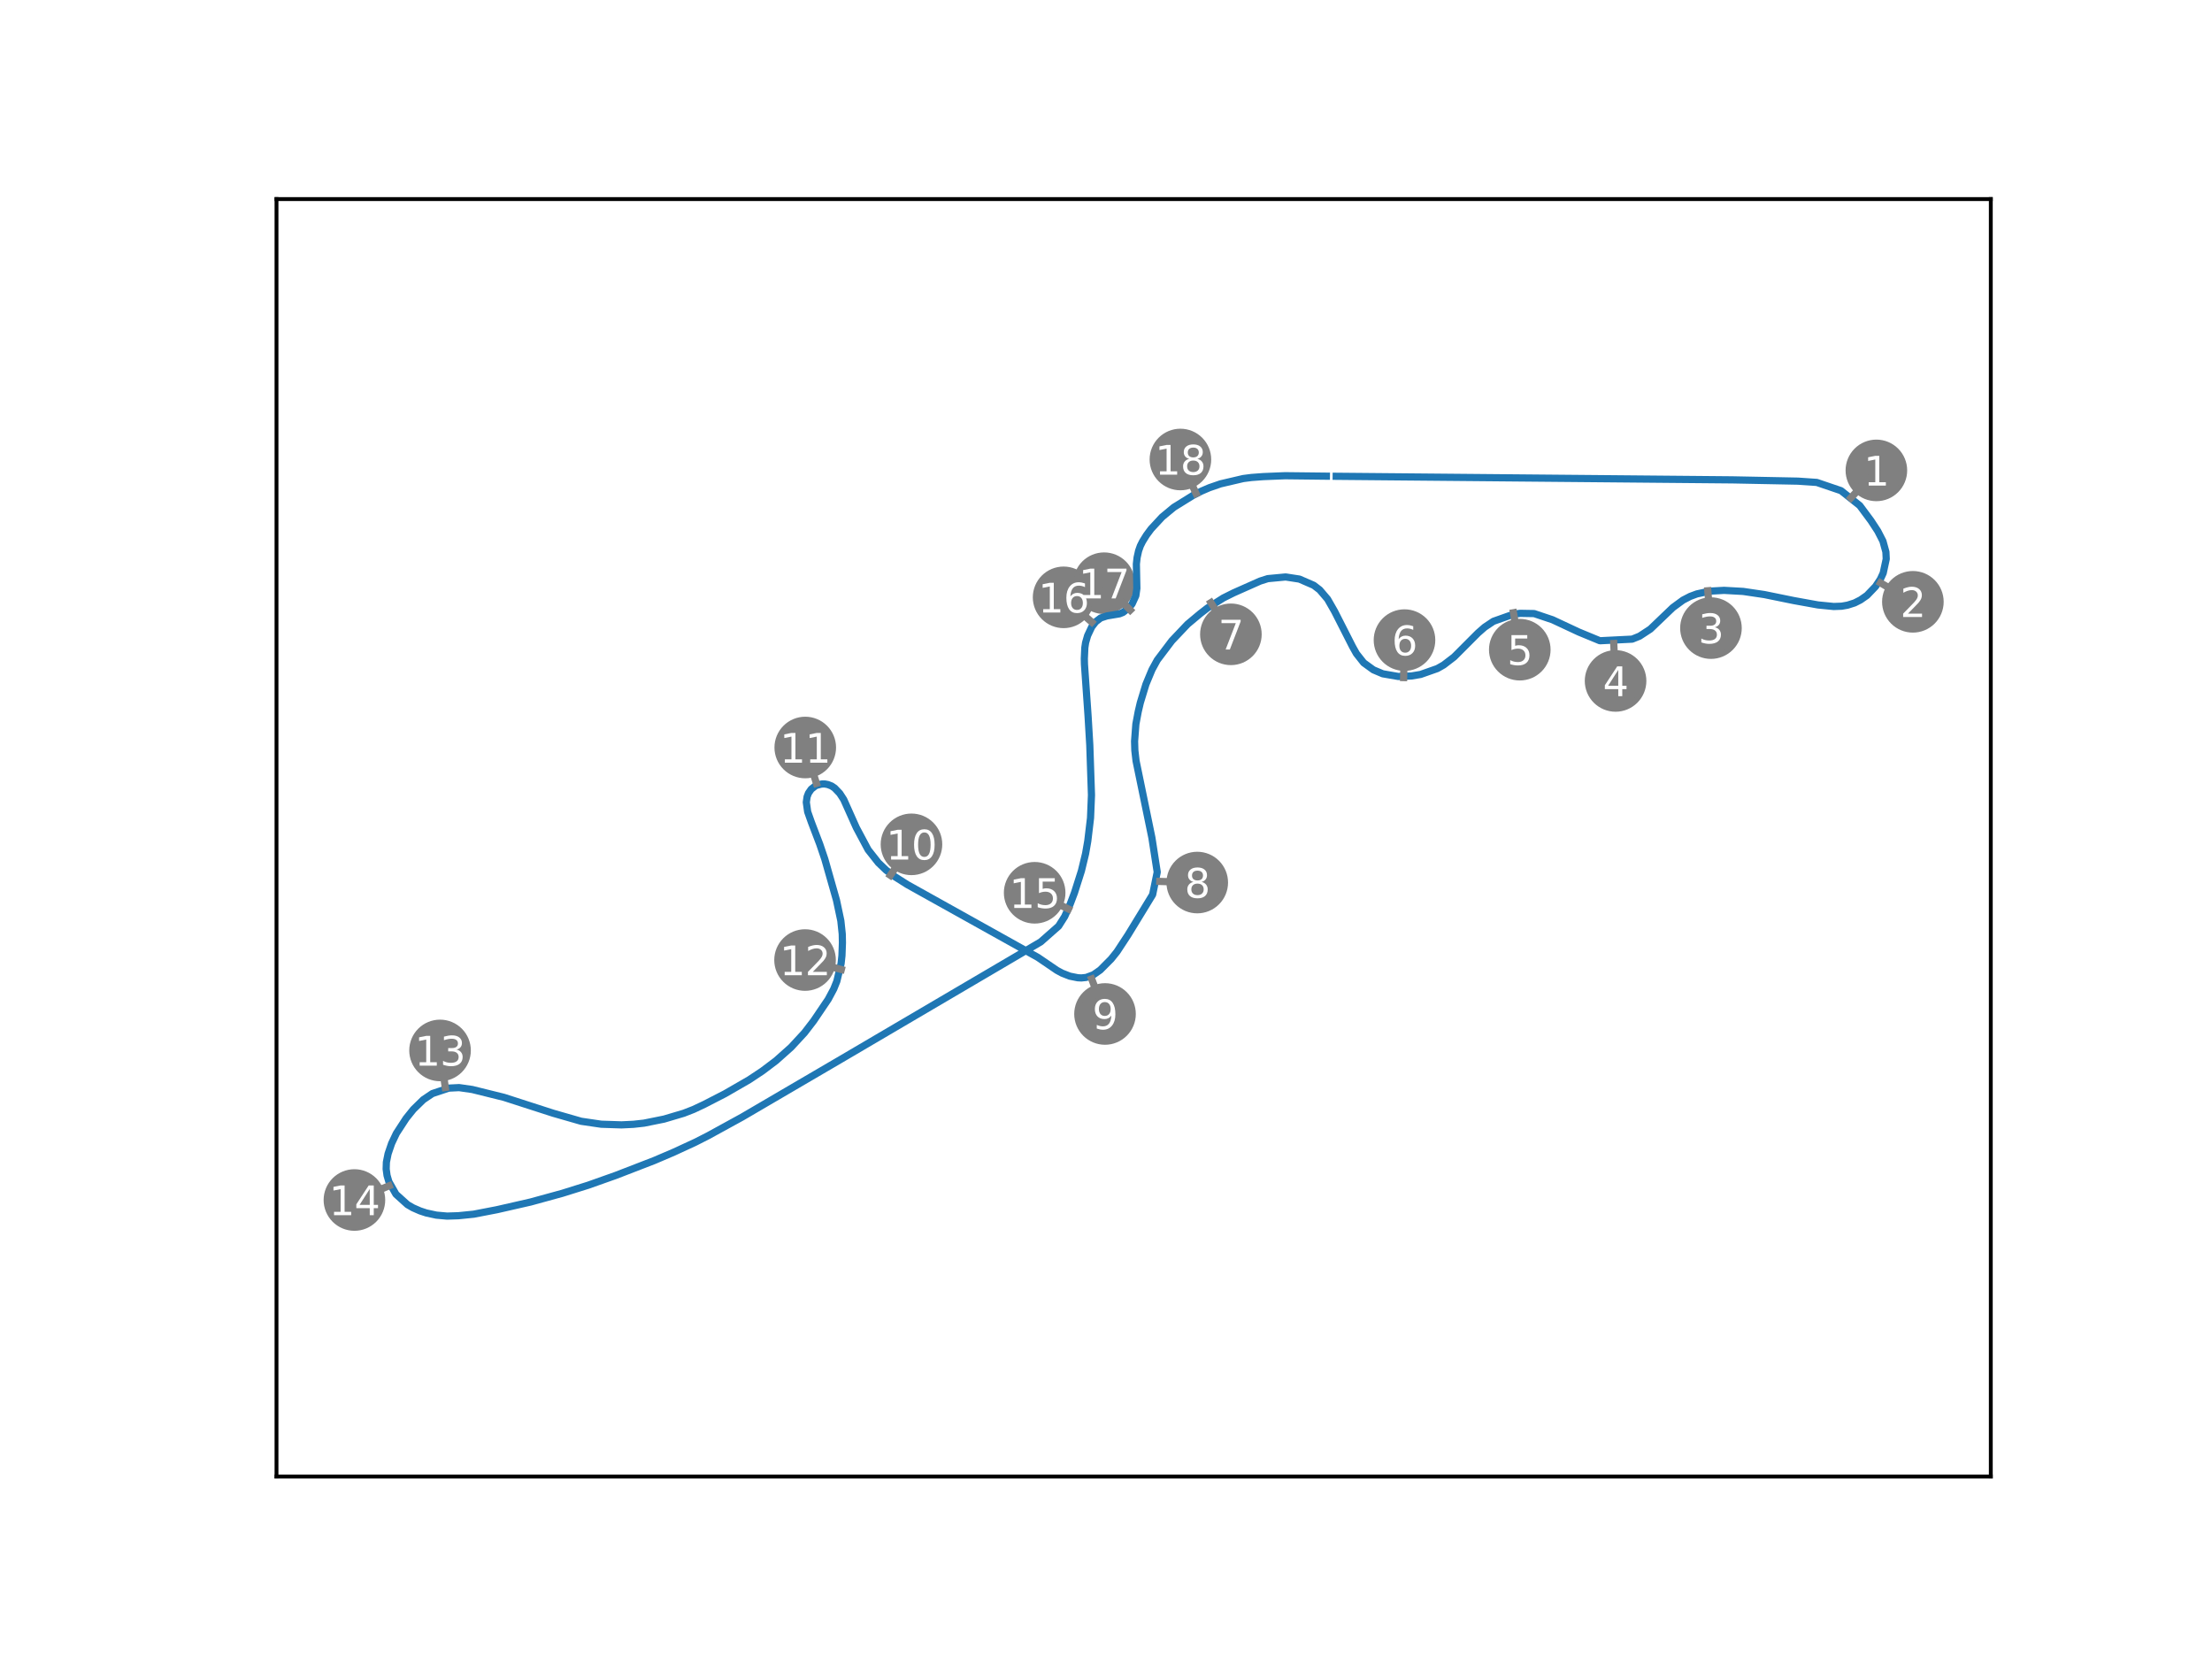 <?xml version="1.0" encoding="utf-8" standalone="no"?>
<!DOCTYPE svg PUBLIC "-//W3C//DTD SVG 1.1//EN"
  "http://www.w3.org/Graphics/SVG/1.1/DTD/svg11.dtd">
<svg xmlns:xlink="http://www.w3.org/1999/xlink" width="460.8pt" height="345.6pt" viewBox="0 0 460.8 345.6" xmlns="http://www.w3.org/2000/svg" version="1.1">
 <defs>
  <style type="text/css">*{stroke-linejoin: round; stroke-linecap: butt}</style>
 </defs>
 <g id="figure_1">
  <g id="patch_1">
   <path d="M 0 345.6 
L 460.8 345.6 
L 460.8 0 
L 0 0 
z
" style="fill: #ffffff"/>
  </g>
  <g id="axes_1">
   <g id="patch_2">
    <path d="M 57.6 307.584 
L 414.72 307.584 
L 414.72 41.472 
L 57.6 41.472 
z
" style="fill: #ffffff"/>
   </g>
   <g id="PathCollection_1">
    <defs>
     <path id="m185f297558" d="M 0 5.916 
C 1.569 5.916 3.074 5.293 4.183 4.183 
C 5.293 3.074 5.916 1.569 5.916 0 
C 5.916 -1.569 5.293 -3.074 4.183 -4.183 
C 3.074 -5.293 1.569 -5.916 0 -5.916 
C -1.569 -5.916 -3.074 -5.293 -4.183 -4.183 
C -5.293 -3.074 -5.916 -1.569 -5.916 0 
C -5.916 1.569 -5.293 3.074 -4.183 4.183 
C -3.074 5.293 -1.569 5.916 0 5.916 
z
" style="stroke: #808080"/>
    </defs>
    <g clip-path="url(#pa867285cf8)">
     <use xlink:href="#m185f297558" x="390.884" y="97.992" style="fill: #808080; stroke: #808080"/>
    </g>
   </g>
   <g id="PathCollection_2">
    <g clip-path="url(#pa867285cf8)">
     <use xlink:href="#m185f297558" x="398.487" y="125.368" style="fill: #808080; stroke: #808080"/>
    </g>
   </g>
   <g id="PathCollection_3">
    <g clip-path="url(#pa867285cf8)">
     <use xlink:href="#m185f297558" x="356.423" y="130.847" style="fill: #808080; stroke: #808080"/>
    </g>
   </g>
   <g id="PathCollection_4">
    <g clip-path="url(#pa867285cf8)">
     <use xlink:href="#m185f297558" x="336.553" y="141.853" style="fill: #808080; stroke: #808080"/>
    </g>
   </g>
   <g id="PathCollection_5">
    <g clip-path="url(#pa867285cf8)">
     <use xlink:href="#m185f297558" x="316.599" y="135.341" style="fill: #808080; stroke: #808080"/>
    </g>
   </g>
   <g id="PathCollection_6">
    <g clip-path="url(#pa867285cf8)">
     <use xlink:href="#m185f297558" x="292.582" y="133.347" style="fill: #808080; stroke: #808080"/>
    </g>
   </g>
   <g id="PathCollection_7">
    <g clip-path="url(#pa867285cf8)">
     <use xlink:href="#m185f297558" x="256.416" y="132.141" style="fill: #808080; stroke: #808080"/>
    </g>
   </g>
   <g id="PathCollection_8">
    <g clip-path="url(#pa867285cf8)">
     <use xlink:href="#m185f297558" x="249.409" y="183.851" style="fill: #808080; stroke: #808080"/>
    </g>
   </g>
   <g id="PathCollection_9">
    <g clip-path="url(#pa867285cf8)">
     <use xlink:href="#m185f297558" x="230.195" y="211.229" style="fill: #808080; stroke: #808080"/>
    </g>
   </g>
   <g id="PathCollection_10">
    <g clip-path="url(#pa867285cf8)">
     <use xlink:href="#m185f297558" x="189.875" y="175.893" style="fill: #808080; stroke: #808080"/>
    </g>
   </g>
   <g id="PathCollection_11">
    <g clip-path="url(#pa867285cf8)">
     <use xlink:href="#m185f297558" x="167.749" y="155.719" style="fill: #808080; stroke: #808080"/>
    </g>
   </g>
   <g id="PathCollection_12">
    <g clip-path="url(#pa867285cf8)">
     <use xlink:href="#m185f297558" x="167.707" y="199.994" style="fill: #808080; stroke: #808080"/>
    </g>
   </g>
   <g id="PathCollection_13">
    <g clip-path="url(#pa867285cf8)">
     <use xlink:href="#m185f297558" x="91.669" y="218.825" style="fill: #808080; stroke: #808080"/>
    </g>
   </g>
   <g id="PathCollection_14">
    <g clip-path="url(#pa867285cf8)">
     <use xlink:href="#m185f297558" x="73.833" y="249.983" style="fill: #808080; stroke: #808080"/>
    </g>
   </g>
   <g id="PathCollection_15">
    <g clip-path="url(#pa867285cf8)">
     <use xlink:href="#m185f297558" x="215.539" y="185.98" style="fill: #808080; stroke: #808080"/>
    </g>
   </g>
   <g id="PathCollection_16">
    <g clip-path="url(#pa867285cf8)">
     <use xlink:href="#m185f297558" x="221.569" y="124.438" style="fill: #808080; stroke: #808080"/>
    </g>
   </g>
   <g id="PathCollection_17">
    <g clip-path="url(#pa867285cf8)">
     <use xlink:href="#m185f297558" x="230.003" y="121.493" style="fill: #808080; stroke: #808080"/>
    </g>
   </g>
   <g id="PathCollection_18">
    <g clip-path="url(#pa867285cf8)">
     <use xlink:href="#m185f297558" x="245.9" y="95.722" style="fill: #808080; stroke: #808080"/>
    </g>
   </g>
   <g id="matplotlib.axis_1"/>
   <g id="matplotlib.axis_2"/>
   <g id="line2d_1">
    <path d="M 278.356 99.22 
L 360.933 99.965 
L 374.546 100.231 
L 378.472 100.499 
L 383.518 102.216 
L 387.421 105.319 
L 389.756 108.466 
L 391.169 110.626 
L 392.245 112.72 
L 392.868 114.979 
L 392.937 116.446 
L 392.302 119.391 
L 391.715 120.661 
L 390.704 122.182 
L 388.929 124.033 
L 387.567 124.98 
L 386.349 125.597 
L 384.887 126.064 
L 383.64 126.284 
L 381.995 126.344 
L 378.718 126.02 
L 373.639 125.102 
L 367.541 123.857 
L 363.123 123.203 
L 359.156 122.982 
L 356.2 123.144 
L 353.506 123.72 
L 352.103 124.239 
L 350.597 125.019 
L 348.481 126.573 
L 343.801 131.052 
L 341.547 132.527 
L 340.018 133.143 
L 333.289 133.48 
L 328.889 131.663 
L 323.43 129.111 
L 319.587 127.819 
L 316.694 127.767 
L 315.268 127.955 
L 311.11 129.43 
L 309.28 130.654 
L 307.893 131.869 
L 302.917 136.855 
L 300.742 138.524 
L 299.433 139.268 
L 295.943 140.498 
L 294.006 140.821 
L 291.29 140.923 
L 288.052 140.363 
L 286.101 139.537 
L 284.084 138.072 
L 282.566 136.153 
L 281.756 134.704 
L 278.021 127.36 
L 276.559 124.806 
L 274.919 122.884 
L 273.679 121.93 
L 270.688 120.633 
L 267.823 120.192 
L 264.106 120.54 
L 262.503 121.051 
L 256.974 123.507 
L 254.856 124.563 
L 251.548 126.654 
L 249.973 127.871 
L 247.38 130.045 
L 244.122 133.483 
L 241.082 137.504 
L 239.983 139.507 
L 238.713 142.562 
L 237.543 146.408 
L 237.108 148.265 
L 236.624 150.845 
L 236.354 154.417 
L 236.41 156.328 
L 236.662 158.513 
L 239.962 174.522 
L 241.071 181.673 
L 240.115 186.367 
L 234.98 194.774 
L 232.689 198.266 
L 231.478 199.779 
L 229.192 202.075 
L 227.778 203.06 
L 226.278 203.618 
L 225.278 203.722 
L 224.523 203.686 
L 222.85 203.349 
L 221.245 202.719 
L 220.175 202.141 
L 216.211 199.441 
L 189.004 184.273 
L 186.363 182.598 
L 184.587 181.261 
L 182.973 179.714 
L 180.847 177.017 
L 178.389 172.418 
L 175.765 166.558 
L 174.934 165.276 
L 173.871 164.166 
L 173.232 163.735 
L 172.459 163.435 
L 171.853 163.322 
L 171.145 163.327 
L 169.96 163.643 
L 168.995 164.397 
L 168.421 165.223 
L 168.131 165.985 
L 167.968 167.125 
L 168.25 169.109 
L 169.036 171.323 
L 170.771 175.873 
L 171.817 178.955 
L 174.254 187.53 
L 175.163 191.817 
L 175.455 194.575 
L 175.493 196.388 
L 175.393 199.073 
L 175.211 200.736 
L 174.328 204.417 
L 173.687 206.012 
L 172.532 208.174 
L 169.502 212.658 
L 167.595 215.139 
L 164.795 218.168 
L 161.669 220.955 
L 158.841 223.09 
L 156.048 224.946 
L 151.026 227.843 
L 146.687 230.073 
L 144.48 231.113 
L 142.443 231.908 
L 138.344 233.125 
L 134.152 233.971 
L 131.955 234.213 
L 129.473 234.332 
L 125.246 234.195 
L 121.063 233.58 
L 115.267 231.915 
L 104.973 228.595 
L 98.383 226.963 
L 95.643 226.568 
L 93.481 226.675 
L 90.073 227.81 
L 88.181 229.083 
L 86.109 231.109 
L 84.602 232.986 
L 82.572 236.106 
L 81.579 238.201 
L 80.844 240.356 
L 80.491 242.118 
L 80.446 243.527 
L 80.628 244.865 
L 81.007 246.167 
L 82.484 248.776 
L 84.883 250.944 
L 86.025 251.605 
L 87.51 252.254 
L 88.813 252.684 
L 90.903 253.135 
L 93.131 253.334 
L 95.495 253.257 
L 98.693 252.934 
L 103.543 251.997 
L 110.538 250.401 
L 117.142 248.588 
L 122.547 246.893 
L 128.261 244.866 
L 136.302 241.758 
L 140.354 240.024 
L 144.847 237.95 
L 147.52 236.59 
L 154.598 232.707 
L 175.272 220.613 
L 216.805 196.211 
L 220.527 192.929 
L 221.803 190.913 
L 222.949 188.309 
L 223.828 185.99 
L 225.279 181.416 
L 226.146 177.824 
L 226.604 175.202 
L 227.177 170.402 
L 227.374 165.628 
L 227.025 155.247 
L 226.662 149.117 
L 225.911 138.366 
L 225.885 137.205 
L 225.99 134.917 
L 226.15 133.877 
L 226.568 132.419 
L 227.426 130.599 
L 228.249 129.534 
L 229.299 128.73 
L 230.598 128.307 
L 233.213 127.87 
L 233.945 127.575 
L 235.277 126.519 
L 235.836 125.805 
L 236.614 124.101 
L 236.828 122.569 
L 236.728 117.495 
L 236.877 116.157 
L 237.189 114.751 
L 237.558 113.707 
L 238.015 112.8 
L 238.831 111.481 
L 239.792 110.185 
L 242.098 107.699 
L 244.536 105.68 
L 248.535 103.198 
L 250.278 102.312 
L 251.933 101.599 
L 254.268 100.793 
L 258.995 99.688 
L 260.717 99.468 
L 263.173 99.285 
L 267.699 99.101 
L 276.307 99.197 
L 276.307 99.197 
" clip-path="url(#pa867285cf8)" style="fill: none; stroke: #1f77b4; stroke-width: 1.5; stroke-linecap: square"/>
   </g>
   <g id="line2d_2">
    <path d="M 385.575 103.718 
L 390.884 97.992 
" clip-path="url(#pa867285cf8)" style="fill: none; stroke: #808080; stroke-width: 1.5; stroke-linecap: square"/>
   </g>
   <g id="line2d_3">
    <path d="M 391.747 121.426 
L 398.487 125.368 
" clip-path="url(#pa867285cf8)" style="fill: none; stroke: #808080; stroke-width: 1.5; stroke-linecap: square"/>
   </g>
   <g id="line2d_4">
    <path d="M 355.767 123.066 
L 356.423 130.847 
" clip-path="url(#pa867285cf8)" style="fill: none; stroke: #808080; stroke-width: 1.5; stroke-linecap: square"/>
   </g>
   <g id="line2d_5">
    <path d="M 336.172 134.054 
L 336.553 141.853 
" clip-path="url(#pa867285cf8)" style="fill: none; stroke: #808080; stroke-width: 1.5; stroke-linecap: square"/>
   </g>
   <g id="line2d_6">
    <path d="M 315.288 127.643 
L 316.599 135.341 
" clip-path="url(#pa867285cf8)" style="fill: none; stroke: #808080; stroke-width: 1.5; stroke-linecap: square"/>
   </g>
   <g id="line2d_7">
    <path d="M 292.401 141.153 
L 292.582 133.347 
" clip-path="url(#pa867285cf8)" style="fill: none; stroke: #808080; stroke-width: 1.5; stroke-linecap: square"/>
   </g>
   <g id="line2d_8">
    <path d="M 252.253 125.535 
L 256.416 132.141 
" clip-path="url(#pa867285cf8)" style="fill: none; stroke: #808080; stroke-width: 1.5; stroke-linecap: square"/>
   </g>
   <g id="line2d_9">
    <path d="M 241.604 183.618 
L 249.409 183.851 
" clip-path="url(#pa867285cf8)" style="fill: none; stroke: #808080; stroke-width: 1.5; stroke-linecap: square"/>
   </g>
   <g id="line2d_10">
    <path d="M 227.415 203.932 
L 230.195 211.229 
" clip-path="url(#pa867285cf8)" style="fill: none; stroke: #808080; stroke-width: 1.5; stroke-linecap: square"/>
   </g>
   <g id="line2d_11">
    <path d="M 185.479 182.347 
L 189.875 175.893 
" clip-path="url(#pa867285cf8)" style="fill: none; stroke: #808080; stroke-width: 1.5; stroke-linecap: square"/>
   </g>
   <g id="line2d_12">
    <path d="M 170.073 163.173 
L 167.749 155.719 
" clip-path="url(#pa867285cf8)" style="fill: none; stroke: #808080; stroke-width: 1.5; stroke-linecap: square"/>
   </g>
   <g id="line2d_13">
    <path d="M 175.262 201.964 
L 167.707 199.994 
" clip-path="url(#pa867285cf8)" style="fill: none; stroke: #808080; stroke-width: 1.5; stroke-linecap: square"/>
   </g>
   <g id="line2d_14">
    <path d="M 92.766 226.556 
L 91.669 218.825 
" clip-path="url(#pa867285cf8)" style="fill: none; stroke: #808080; stroke-width: 1.5; stroke-linecap: square"/>
   </g>
   <g id="line2d_15">
    <path d="M 81.058 247.023 
L 73.833 249.983 
" clip-path="url(#pa867285cf8)" style="fill: none; stroke: #808080; stroke-width: 1.5; stroke-linecap: square"/>
   </g>
   <g id="line2d_16">
    <path d="M 222.576 189.364 
L 215.539 185.98 
" clip-path="url(#pa867285cf8)" style="fill: none; stroke: #808080; stroke-width: 1.5; stroke-linecap: square"/>
   </g>
   <g id="line2d_17">
    <path d="M 227.431 129.596 
L 221.569 124.438 
" clip-path="url(#pa867285cf8)" style="fill: none; stroke: #808080; stroke-width: 1.5; stroke-linecap: square"/>
   </g>
   <g id="line2d_18">
    <path d="M 235.446 127.092 
L 230.003 121.493 
" clip-path="url(#pa867285cf8)" style="fill: none; stroke: #808080; stroke-width: 1.5; stroke-linecap: square"/>
   </g>
   <g id="line2d_19">
    <path d="M 249.16 102.818 
L 245.9 95.722 
" clip-path="url(#pa867285cf8)" style="fill: none; stroke: #808080; stroke-width: 1.5; stroke-linecap: square"/>
   </g>
   <g id="patch_3">
    <path d="M 57.6 307.584 
L 57.6 41.472 
" style="fill: none; stroke: #000000; stroke-width: 0.8; stroke-linejoin: miter; stroke-linecap: square"/>
   </g>
   <g id="patch_4">
    <path d="M 414.72 307.584 
L 414.72 41.472 
" style="fill: none; stroke: #000000; stroke-width: 0.8; stroke-linejoin: miter; stroke-linecap: square"/>
   </g>
   <g id="patch_5">
    <path d="M 57.6 307.584 
L 414.72 307.584 
" style="fill: none; stroke: #000000; stroke-width: 0.8; stroke-linejoin: miter; stroke-linecap: square"/>
   </g>
   <g id="patch_6">
    <path d="M 57.6 41.472 
L 414.72 41.472 
" style="fill: none; stroke: #000000; stroke-width: 0.8; stroke-linejoin: miter; stroke-linecap: square"/>
   </g>
   <g id="text_1">
    <!-- 1 -->
    <g style="fill: #ffffff" transform="translate(388.234 101.157) scale(0.083 -0.083)">
     <defs>
      <path id="DejaVuSans-31" d="M 794 531 
L 1825 531 
L 1825 4091 
L 703 3866 
L 703 4441 
L 1819 4666 
L 2450 4666 
L 2450 531 
L 3481 531 
L 3481 0 
L 794 0 
L 794 531 
z
" transform="scale(0.016)"/>
     </defs>
     <use xlink:href="#DejaVuSans-31"/>
    </g>
   </g>
   <g id="text_2">
    <!-- 2 -->
    <g style="fill: #ffffff" transform="translate(395.837 128.532) scale(0.083 -0.083)">
     <defs>
      <path id="DejaVuSans-32" d="M 1228 531 
L 3431 531 
L 3431 0 
L 469 0 
L 469 531 
Q 828 903 1448 1529 
Q 2069 2156 2228 2338 
Q 2531 2678 2651 2914 
Q 2772 3150 2772 3378 
Q 2772 3750 2511 3984 
Q 2250 4219 1831 4219 
Q 1534 4219 1204 4116 
Q 875 4013 500 3803 
L 500 4441 
Q 881 4594 1212 4672 
Q 1544 4750 1819 4750 
Q 2544 4750 2975 4387 
Q 3406 4025 3406 3419 
Q 3406 3131 3298 2873 
Q 3191 2616 2906 2266 
Q 2828 2175 2409 1742 
Q 1991 1309 1228 531 
z
" transform="scale(0.016)"/>
     </defs>
     <use xlink:href="#DejaVuSans-32"/>
    </g>
   </g>
   <g id="text_3">
    <!-- 3 -->
    <g style="fill: #ffffff" transform="translate(353.773 134.011) scale(0.083 -0.083)">
     <defs>
      <path id="DejaVuSans-33" d="M 2597 2516 
Q 3050 2419 3304 2112 
Q 3559 1806 3559 1356 
Q 3559 666 3084 287 
Q 2609 -91 1734 -91 
Q 1441 -91 1130 -33 
Q 819 25 488 141 
L 488 750 
Q 750 597 1062 519 
Q 1375 441 1716 441 
Q 2309 441 2620 675 
Q 2931 909 2931 1356 
Q 2931 1769 2642 2001 
Q 2353 2234 1838 2234 
L 1294 2234 
L 1294 2753 
L 1863 2753 
Q 2328 2753 2575 2939 
Q 2822 3125 2822 3475 
Q 2822 3834 2567 4026 
Q 2313 4219 1838 4219 
Q 1578 4219 1281 4162 
Q 984 4106 628 3988 
L 628 4550 
Q 988 4650 1302 4700 
Q 1616 4750 1894 4750 
Q 2613 4750 3031 4423 
Q 3450 4097 3450 3541 
Q 3450 3153 3228 2886 
Q 3006 2619 2597 2516 
z
" transform="scale(0.016)"/>
     </defs>
     <use xlink:href="#DejaVuSans-33"/>
    </g>
   </g>
   <g id="text_4">
    <!-- 4 -->
    <g style="fill: #ffffff" transform="translate(333.903 145.018) scale(0.083 -0.083)">
     <defs>
      <path id="DejaVuSans-34" d="M 2419 4116 
L 825 1625 
L 2419 1625 
L 2419 4116 
z
M 2253 4666 
L 3047 4666 
L 3047 1625 
L 3713 1625 
L 3713 1100 
L 3047 1100 
L 3047 0 
L 2419 0 
L 2419 1100 
L 313 1100 
L 313 1709 
L 2253 4666 
z
" transform="scale(0.016)"/>
     </defs>
     <use xlink:href="#DejaVuSans-34"/>
    </g>
   </g>
   <g id="text_5">
    <!-- 5 -->
    <g style="fill: #ffffff" transform="translate(313.949 138.506) scale(0.083 -0.083)">
     <defs>
      <path id="DejaVuSans-35" d="M 691 4666 
L 3169 4666 
L 3169 4134 
L 1269 4134 
L 1269 2991 
Q 1406 3038 1543 3061 
Q 1681 3084 1819 3084 
Q 2600 3084 3056 2656 
Q 3513 2228 3513 1497 
Q 3513 744 3044 326 
Q 2575 -91 1722 -91 
Q 1428 -91 1123 -41 
Q 819 9 494 109 
L 494 744 
Q 775 591 1075 516 
Q 1375 441 1709 441 
Q 2250 441 2565 725 
Q 2881 1009 2881 1497 
Q 2881 1984 2565 2268 
Q 2250 2553 1709 2553 
Q 1456 2553 1204 2497 
Q 953 2441 691 2322 
L 691 4666 
z
" transform="scale(0.016)"/>
     </defs>
     <use xlink:href="#DejaVuSans-35"/>
    </g>
   </g>
   <g id="text_6">
    <!-- 6 -->
    <g style="fill: #ffffff" transform="translate(289.932 136.511) scale(0.083 -0.083)">
     <defs>
      <path id="DejaVuSans-36" d="M 2113 2584 
Q 1688 2584 1439 2293 
Q 1191 2003 1191 1497 
Q 1191 994 1439 701 
Q 1688 409 2113 409 
Q 2538 409 2786 701 
Q 3034 994 3034 1497 
Q 3034 2003 2786 2293 
Q 2538 2584 2113 2584 
z
M 3366 4563 
L 3366 3988 
Q 3128 4100 2886 4159 
Q 2644 4219 2406 4219 
Q 1781 4219 1451 3797 
Q 1122 3375 1075 2522 
Q 1259 2794 1537 2939 
Q 1816 3084 2150 3084 
Q 2853 3084 3261 2657 
Q 3669 2231 3669 1497 
Q 3669 778 3244 343 
Q 2819 -91 2113 -91 
Q 1303 -91 875 529 
Q 447 1150 447 2328 
Q 447 3434 972 4092 
Q 1497 4750 2381 4750 
Q 2619 4750 2861 4703 
Q 3103 4656 3366 4563 
z
" transform="scale(0.016)"/>
     </defs>
     <use xlink:href="#DejaVuSans-36"/>
    </g>
   </g>
   <g id="text_7">
    <!-- 7 -->
    <g style="fill: #ffffff" transform="translate(253.766 135.306) scale(0.083 -0.083)">
     <defs>
      <path id="DejaVuSans-37" d="M 525 4666 
L 3525 4666 
L 3525 4397 
L 1831 0 
L 1172 0 
L 2766 4134 
L 525 4134 
L 525 4666 
z
" transform="scale(0.016)"/>
     </defs>
     <use xlink:href="#DejaVuSans-37"/>
    </g>
   </g>
   <g id="text_8">
    <!-- 8 -->
    <g style="fill: #ffffff" transform="translate(246.759 187.016) scale(0.083 -0.083)">
     <defs>
      <path id="DejaVuSans-38" d="M 2034 2216 
Q 1584 2216 1326 1975 
Q 1069 1734 1069 1313 
Q 1069 891 1326 650 
Q 1584 409 2034 409 
Q 2484 409 2743 651 
Q 3003 894 3003 1313 
Q 3003 1734 2745 1975 
Q 2488 2216 2034 2216 
z
M 1403 2484 
Q 997 2584 770 2862 
Q 544 3141 544 3541 
Q 544 4100 942 4425 
Q 1341 4750 2034 4750 
Q 2731 4750 3128 4425 
Q 3525 4100 3525 3541 
Q 3525 3141 3298 2862 
Q 3072 2584 2669 2484 
Q 3125 2378 3379 2068 
Q 3634 1759 3634 1313 
Q 3634 634 3220 271 
Q 2806 -91 2034 -91 
Q 1263 -91 848 271 
Q 434 634 434 1313 
Q 434 1759 690 2068 
Q 947 2378 1403 2484 
z
M 1172 3481 
Q 1172 3119 1398 2916 
Q 1625 2713 2034 2713 
Q 2441 2713 2670 2916 
Q 2900 3119 2900 3481 
Q 2900 3844 2670 4047 
Q 2441 4250 2034 4250 
Q 1625 4250 1398 4047 
Q 1172 3844 1172 3481 
z
" transform="scale(0.016)"/>
     </defs>
     <use xlink:href="#DejaVuSans-38"/>
    </g>
   </g>
   <g id="text_9">
    <!-- 9 -->
    <g style="fill: #ffffff" transform="translate(227.545 214.394) scale(0.083 -0.083)">
     <defs>
      <path id="DejaVuSans-39" d="M 703 97 
L 703 672 
Q 941 559 1184 500 
Q 1428 441 1663 441 
Q 2288 441 2617 861 
Q 2947 1281 2994 2138 
Q 2813 1869 2534 1725 
Q 2256 1581 1919 1581 
Q 1219 1581 811 2004 
Q 403 2428 403 3163 
Q 403 3881 828 4315 
Q 1253 4750 1959 4750 
Q 2769 4750 3195 4129 
Q 3622 3509 3622 2328 
Q 3622 1225 3098 567 
Q 2575 -91 1691 -91 
Q 1453 -91 1209 -44 
Q 966 3 703 97 
z
M 1959 2075 
Q 2384 2075 2632 2365 
Q 2881 2656 2881 3163 
Q 2881 3666 2632 3958 
Q 2384 4250 1959 4250 
Q 1534 4250 1286 3958 
Q 1038 3666 1038 3163 
Q 1038 2656 1286 2365 
Q 1534 2075 1959 2075 
z
" transform="scale(0.016)"/>
     </defs>
     <use xlink:href="#DejaVuSans-39"/>
    </g>
   </g>
   <g id="text_10">
    <!-- 10 -->
    <g style="fill: #ffffff" transform="translate(184.575 179.058) scale(0.083 -0.083)">
     <defs>
      <path id="DejaVuSans-30" d="M 2034 4250 
Q 1547 4250 1301 3770 
Q 1056 3291 1056 2328 
Q 1056 1369 1301 889 
Q 1547 409 2034 409 
Q 2525 409 2770 889 
Q 3016 1369 3016 2328 
Q 3016 3291 2770 3770 
Q 2525 4250 2034 4250 
z
M 2034 4750 
Q 2819 4750 3233 4129 
Q 3647 3509 3647 2328 
Q 3647 1150 3233 529 
Q 2819 -91 2034 -91 
Q 1250 -91 836 529 
Q 422 1150 422 2328 
Q 422 3509 836 4129 
Q 1250 4750 2034 4750 
z
" transform="scale(0.016)"/>
     </defs>
     <use xlink:href="#DejaVuSans-31"/>
     <use xlink:href="#DejaVuSans-30" x="63.623"/>
    </g>
   </g>
   <g id="text_11">
    <!-- 11 -->
    <g style="fill: #ffffff" transform="translate(162.449 158.883) scale(0.083 -0.083)">
     <use xlink:href="#DejaVuSans-31"/>
     <use xlink:href="#DejaVuSans-31" x="63.623"/>
    </g>
   </g>
   <g id="text_12">
    <!-- 12 -->
    <g style="fill: #ffffff" transform="translate(162.407 203.158) scale(0.083 -0.083)">
     <use xlink:href="#DejaVuSans-31"/>
     <use xlink:href="#DejaVuSans-32" x="63.623"/>
    </g>
   </g>
   <g id="text_13">
    <!-- 13 -->
    <g style="fill: #ffffff" transform="translate(86.369 221.99) scale(0.083 -0.083)">
     <use xlink:href="#DejaVuSans-31"/>
     <use xlink:href="#DejaVuSans-33" x="63.623"/>
    </g>
   </g>
   <g id="text_14">
    <!-- 14 -->
    <g style="fill: #ffffff" transform="translate(68.533 253.148) scale(0.083 -0.083)">
     <use xlink:href="#DejaVuSans-31"/>
     <use xlink:href="#DejaVuSans-34" x="63.623"/>
    </g>
   </g>
   <g id="text_15">
    <!-- 15 -->
    <g style="fill: #ffffff" transform="translate(210.239 189.145) scale(0.083 -0.083)">
     <use xlink:href="#DejaVuSans-31"/>
     <use xlink:href="#DejaVuSans-35" x="63.623"/>
    </g>
   </g>
   <g id="text_16">
    <!-- 16 -->
    <g style="fill: #ffffff" transform="translate(216.269 127.603) scale(0.083 -0.083)">
     <use xlink:href="#DejaVuSans-31"/>
     <use xlink:href="#DejaVuSans-36" x="63.623"/>
    </g>
   </g>
   <g id="text_17">
    <!-- 17 -->
    <g style="fill: #ffffff" transform="translate(224.703 124.658) scale(0.083 -0.083)">
     <use xlink:href="#DejaVuSans-31"/>
     <use xlink:href="#DejaVuSans-37" x="63.623"/>
    </g>
   </g>
   <g id="text_18">
    <!-- 18 -->
    <g style="fill: #ffffff" transform="translate(240.6 98.887) scale(0.083 -0.083)">
     <use xlink:href="#DejaVuSans-31"/>
     <use xlink:href="#DejaVuSans-38" x="63.623"/>
    </g>
   </g>
  </g>
 </g>
 <defs>
  <clipPath id="pa867285cf8">
   <rect x="57.6" y="41.472" width="357.12" height="266.112"/>
  </clipPath>
 </defs>
</svg>
